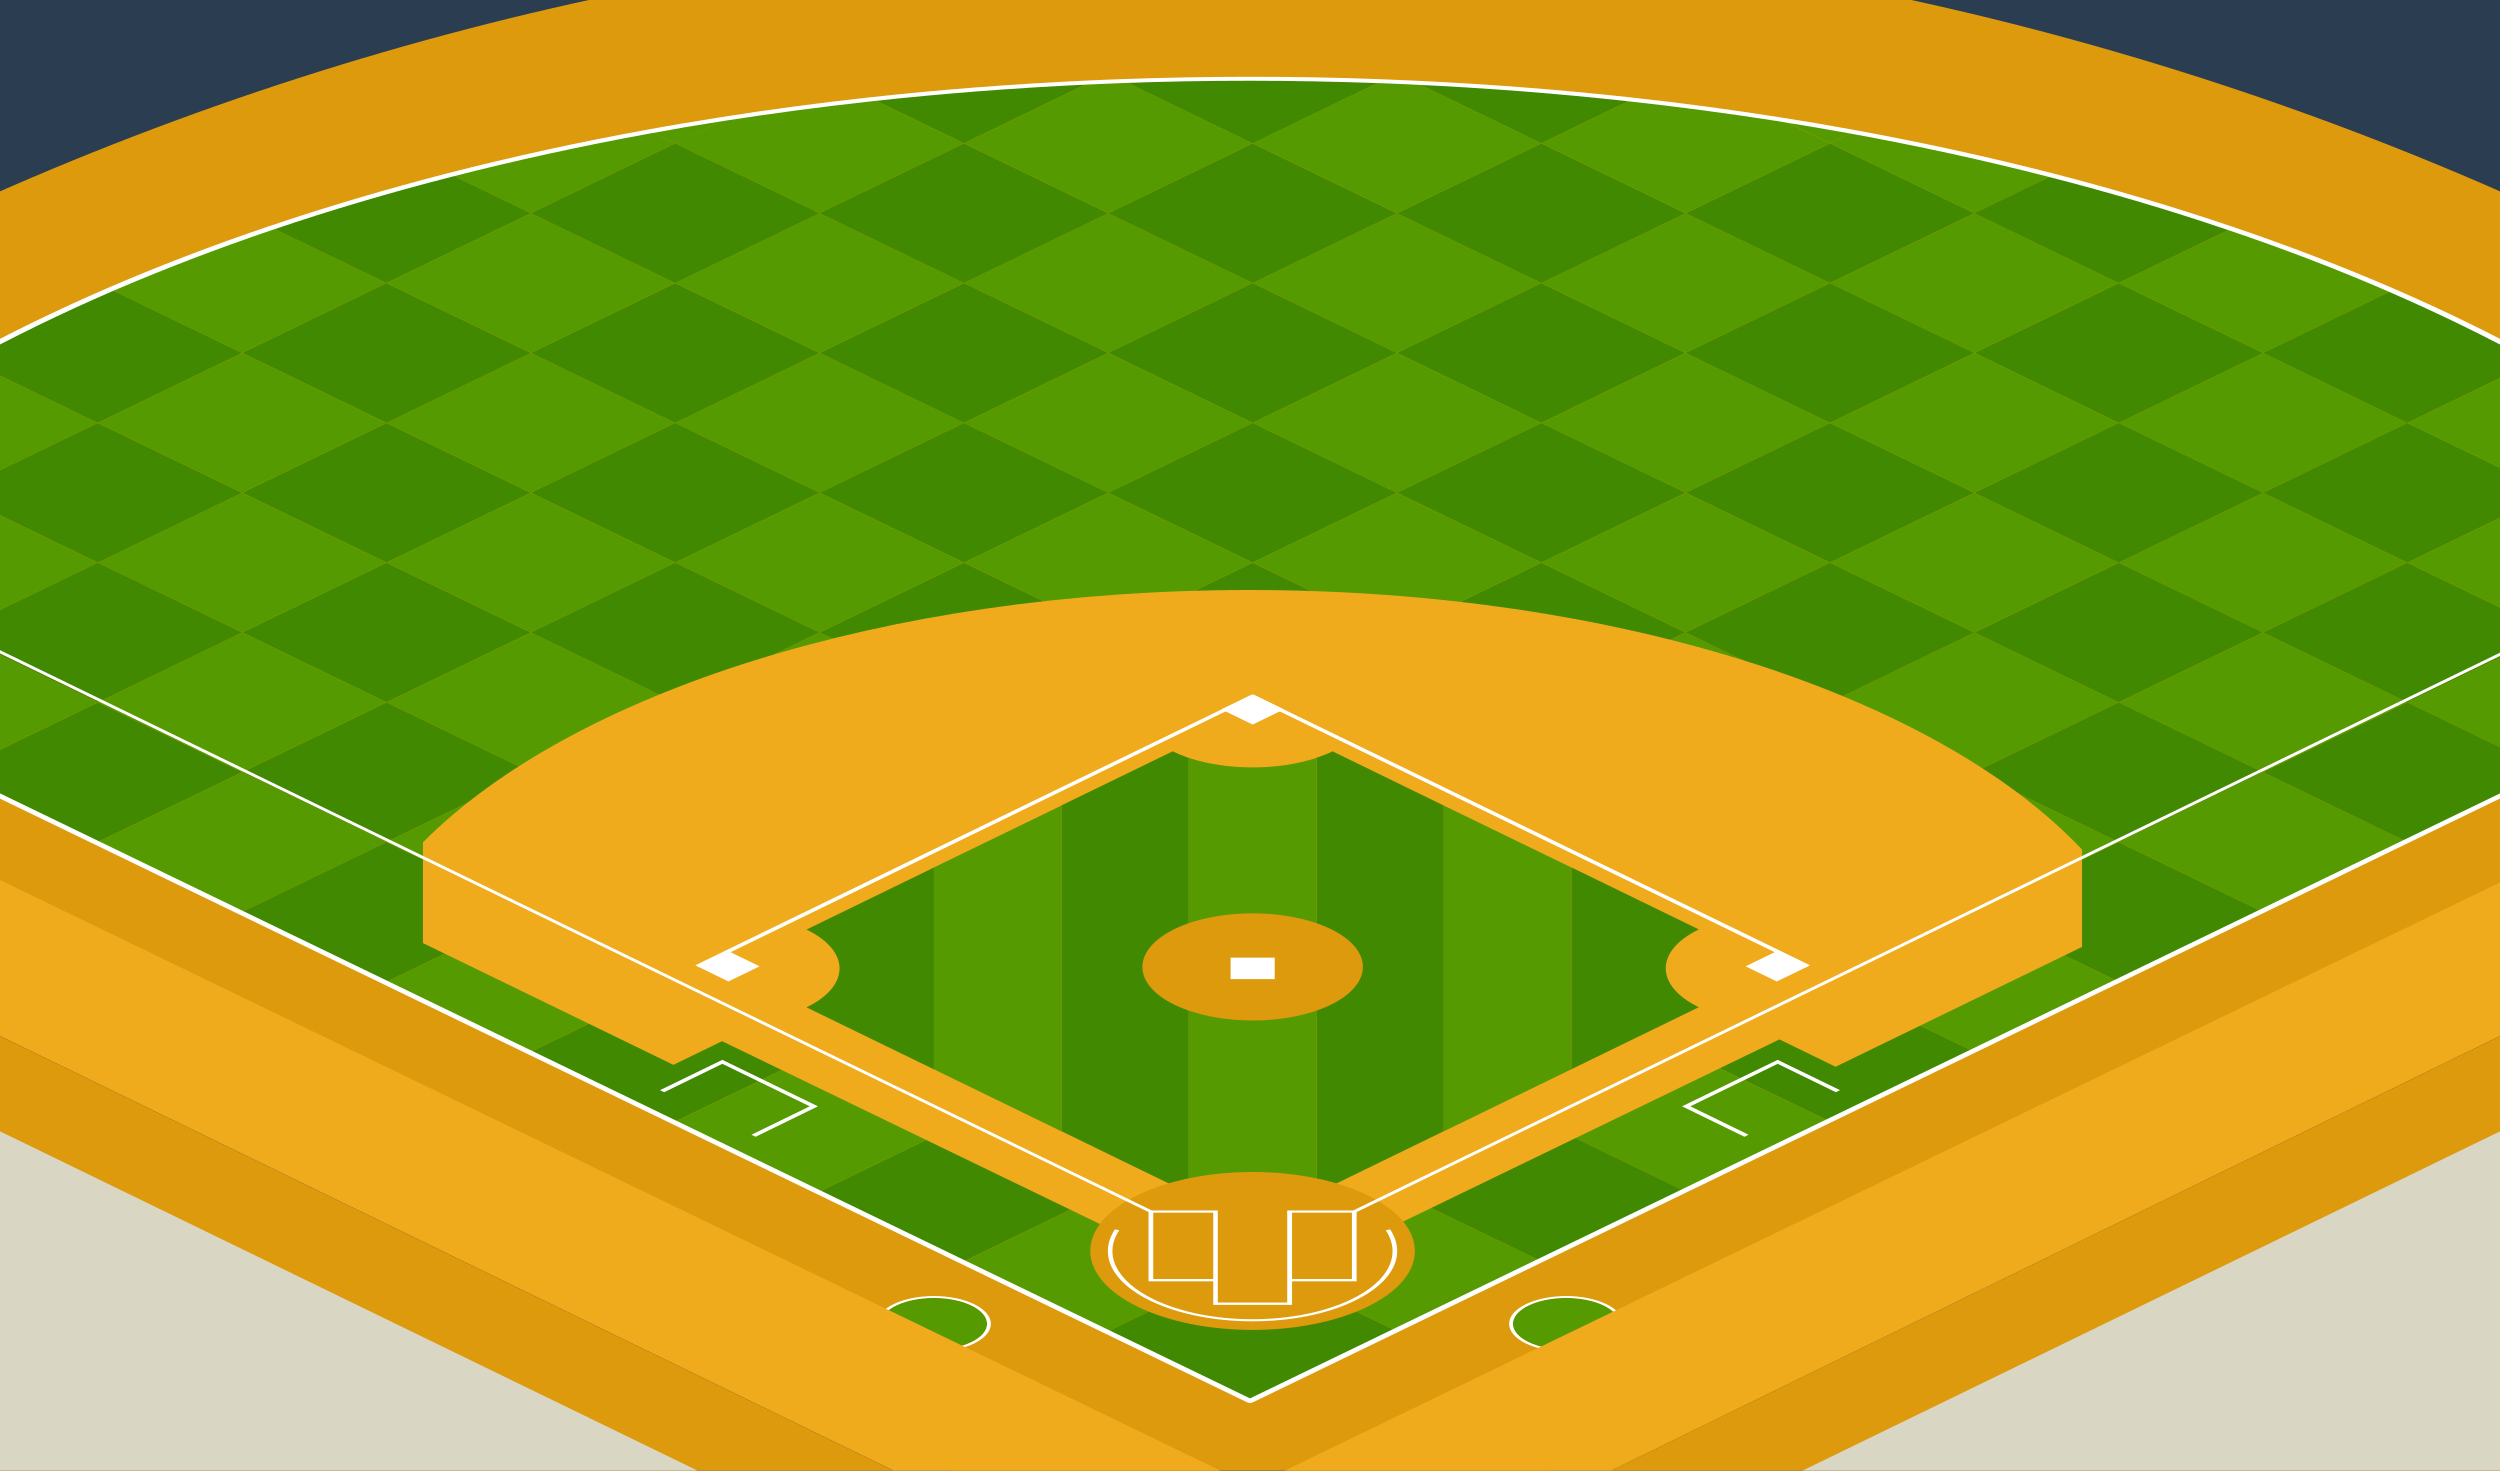 <?xml version="1.0" encoding="utf-8"?>
<!-- Generator: Adobe Illustrator 18.0.0, SVG Export Plug-In . SVG Version: 6.00 Build 0)  -->
<!DOCTYPE svg PUBLIC "-//W3C//DTD SVG 1.1//EN" "http://www.w3.org/Graphics/SVG/1.1/DTD/svg11.dtd">
<svg version="1.1" id="Layer_1" xmlns="http://www.w3.org/2000/svg" xmlns:xlink="http://www.w3.org/1999/xlink" x="0px" y="0px"
	 viewBox="0 0 1700 1000" enable-background="new 0 0 1700 1000" xml:space="preserve">
<rect x="0" y="0" width="1700" height="1000" fill="#333333" stroke="none"/>
<g>
	<defs>
		<rect id="SVGID_7_" width="1700" height="1000"/>
	</defs>
	<clipPath id="SVGID_2_">
		<use xlink:href="#SVGID_7_"  overflow="visible"/>
	</clipPath>
	<polygon clip-path="url(#SVGID_2_)" fill="#DC9A0C" points="0,1000 607.5,1000 0,704.5 	"/>
	<polygon clip-path="url(#SVGID_2_)" fill="#DC9A0C" points="1700,1000 1700,704.5 1095.6,1000 	"/>
	<path clip-path="url(#SVGID_2_)" fill="#2B3E51" d="M-574,320.6l208.8,101.1l1217,589l1217-589l208.8-101.1v0
		c-17.6-8.6-34.8-16.9-51.7-25.1c-172.2-83.8-309.6-150.6-449.8-218.8c-25.1-12.2-50.5-23.9-76.1-35.1V0h-101.8
		c-238.1-89.9-490.9-136.2-746.4-136.2h0h0C596.3-136.2,343.4-89.9,105.3,0H0v43.1C-24.4,53.8-48.5,65-72.5,76.6
		C-213.7,145.3-352,212.6-525.9,297.2C-541.6,304.8-557.6,312.6-574,320.6L-574,320.6z"/>
	<path clip-path="url(#SVGID_2_)" fill="#DC9A0C" d="M1774.3,164.5c-288-140.1-604-212.9-924.3-212.9h0h0
		c-320.2,0-636.3,72.8-924.3,212.9c-154,74.9-304.5,148.1-501.5,243.9v0L-367,509.5l1217,589l1217-589l208.8-101.1v0
		C2078.8,312.6,1928.3,239.4,1774.3,164.5z"/>
	<g clip-path="url(#SVGID_2_)">
		<polygon fill="#418900" points="361,335.1 262.8,287.6 164.7,335.1 262.8,382.6 		"/>
		<polygon fill="#549A00" points="459.1,287.6 361,240 262.8,287.6 361,335.1 		"/>
		<polygon fill="#549A00" points="949.9,240 1048.1,192.5 949.9,145 851.8,192.5 		"/>
		<polygon fill="#549A00" points="557.3,335.1 655.5,287.6 557.3,240 459.1,287.6 		"/>
		<polygon fill="#418900" points="262.8,382.6 164.7,430.1 262.8,477.6 361,430.1 		"/>
		<polygon fill="#549A00" points="164.7,335.1 66.5,382.6 164.7,430.1 262.8,382.6 		"/>
		<polygon fill="#418900" points="557.3,240 459.1,192.5 361,240 459.1,287.6 		"/>
		<polygon fill="#549A00" points="851.8,192.5 753.6,145 655.5,192.5 753.6,240 		"/>
		<polygon fill="#418900" points="753.6,240 655.5,192.5 557.3,240 655.5,287.6 		"/>
		<polygon fill="#418900" points="1048.1,287.6 1146.2,240 1048.1,192.5 949.9,240 		"/>
		<polygon fill="#418900" points="949.9,145 851.8,97.5 753.6,145 851.8,192.5 		"/>
		<polygon fill="#549A00" points="361,430.1 262.8,477.6 361,525.1 459.1,477.6 		"/>
		<polygon fill="#418900" points="1146.2,525.1 1244.4,572.6 1342.6,525.1 1244.4,477.6 		"/>
		<polygon fill="#549A00" points="1440.7,382.6 1538.9,430.1 1637,382.6 1538.9,335.1 		"/>
		<polygon fill="#549A00" points="1538.9,335.1 1637,287.6 1538.9,240 1440.7,287.6 		"/>
		<polygon fill="#549A00" points="1244.4,477.6 1342.6,525.1 1440.7,477.6 1342.6,430.1 		"/>
		<polygon fill="#418900" points="1342.6,430.1 1440.7,477.6 1538.9,430.1 1440.7,382.6 		"/>
		<polygon fill="#418900" points="459.1,477.6 361,525.1 459.1,572.6 557.3,525.1 		"/>
		<polygon fill="#549A00" points="1146.2,240 1244.4,192.5 1146.2,145 1048.1,192.5 		"/>
		<polygon fill="#418900" points="1440.7,287.6 1538.9,240 1440.7,192.5 1342.6,240 		"/>
		<polygon fill="#418900" points="1342.6,145 1244.4,97.5 1146.2,145 1244.4,192.5 		"/>
		<polygon fill="#549A00" points="1342.6,240 1440.7,192.5 1342.6,145 1244.4,192.5 		"/>
		<polygon fill="#418900" points="1637,382.6 1735.2,335.1 1637,287.6 1538.9,335.1 		"/>
		<polygon fill="#418900" points="753.6,715.2 851.8,762.7 949.9,715.2 851.8,667.6 		"/>
		<polygon fill="#549A00" points="1146.2,335.1 1244.4,287.6 1146.2,240 1048.1,287.6 		"/>
		<polygon fill="#418900" points="655.5,572.6 557.3,620.1 655.5,667.6 753.6,620.1 		"/>
		<polygon fill="#549A00" points="557.3,525.1 459.1,572.6 557.3,620.1 655.5,572.6 		"/>
		<polygon fill="#549A00" points="753.6,620.1 655.5,667.6 753.6,715.2 851.8,667.6 		"/>
		<polygon fill="#549A00" points="1048.1,572.6 1146.2,620.1 1244.4,572.6 1146.2,525.1 		"/>
		<polygon fill="#549A00" points="851.8,667.6 949.9,715.2 1048.1,667.6 949.9,620.1 		"/>
		<polygon fill="#418900" points="949.9,620.1 1048.1,667.6 1146.2,620.1 1048.1,572.6 		"/>
		<polygon fill="#418900" points="753.6,620.1 851.8,667.6 949.9,620.1 851.8,572.6 		"/>
		<polygon fill="#549A00" points="851.8,477.6 949.9,525.1 1048.1,477.6 949.9,430.1 		"/>
		<polygon fill="#418900" points="949.9,430.1 1048.1,477.6 1146.2,430.1 1048.1,382.6 		"/>
		<polygon fill="#418900" points="753.6,525.1 851.8,572.6 949.9,525.1 851.8,477.6 		"/>
		<polygon fill="#418900" points="1342.6,240 1244.4,192.5 1146.2,240 1244.4,287.6 		"/>
		<polygon fill="#418900" points="949.9,240 851.8,192.5 753.6,240 851.8,287.6 		"/>
		<polygon fill="#549A00" points="753.6,430.1 655.5,477.6 753.6,525.1 851.8,477.6 		"/>
		<polygon fill="#549A00" points="949.9,335.1 1048.1,287.6 949.9,240 851.8,287.6 		"/>
		<polygon fill="#549A00" points="851.8,287.6 753.6,240 655.5,287.6 753.6,335.1 		"/>
		<polygon fill="#418900" points="1048.1,382.6 1146.2,335.1 1048.1,287.6 949.9,335.1 		"/>
		<path fill="#418900" d="M1109.8,67.6c-48-5.3-97-9.1-147-11.4l85.3,41.3L1109.8,67.6z"/>
		<polygon fill="#418900" points="1342.6,335.1 1244.4,287.6 1146.2,335.1 1244.4,382.6 		"/>
		<polygon fill="#418900" points="655.5,382.6 557.3,430.1 655.5,477.6 753.6,430.1 		"/>
		<path fill="#418900" d="M593.7,67.6l61.8,29.9l85.3-41.3C690.7,58.5,641.7,62.4,593.7,67.6z"/>
		<path fill="#418900" d="M851.8,53.7c-29.4,0-58.5,0.5-87.3,1.6l87.3,42.3l87.3-42.3C910.2,54.2,881.1,53.7,851.8,53.7z"/>
		<polygon fill="#418900" points="753.6,430.1 851.8,477.6 949.9,430.1 851.8,382.6 		"/>
		<polygon fill="#418900" points="949.9,335.1 851.8,287.6 753.6,335.1 851.8,382.6 		"/>
		<polygon fill="#549A00" points="949.9,430.1 1048.1,382.6 949.9,335.1 851.8,382.6 		"/>
		<polygon fill="#549A00" points="1146.2,430.1 1244.4,382.6 1146.2,335.1 1048.1,382.6 		"/>
		<polygon fill="#418900" points="949.9,525.1 1048.1,572.6 1146.2,525.1 1048.1,477.6 		"/>
		<polygon fill="#549A00" points="1048.1,477.6 1146.2,525.1 1244.4,477.6 1146.2,430.1 		"/>
		<polygon fill="#418900" points="1048.1,192.5 1146.2,145 1048.1,97.5 949.9,145 		"/>
		<polygon fill="#418900" points="1146.2,430.1 1244.4,477.6 1342.6,430.1 1244.4,382.6 		"/>
		<polygon fill="#549A00" points="851.8,572.6 949.9,620.1 1048.1,572.6 949.9,525.1 		"/>
		<polygon fill="#549A00" points="1244.4,382.6 1342.6,430.1 1440.7,382.6 1342.6,335.1 		"/>
		<polygon fill="#549A00" points="1342.6,335.1 1440.7,287.6 1342.6,240 1244.4,287.6 		"/>
		<polygon fill="#418900" points="1440.7,382.6 1538.9,335.1 1440.7,287.6 1342.6,335.1 		"/>
		<polygon fill="#418900" points="753.6,335.1 655.5,287.6 557.3,335.1 655.5,382.6 		"/>
		<polygon fill="#418900" points="557.3,335.1 459.1,287.6 361,335.1 459.1,382.6 		"/>
		<polygon fill="#549A00" points="557.3,430.1 655.5,382.6 557.3,335.1 459.1,382.6 		"/>
		<polygon fill="#549A00" points="361,335.1 262.8,382.6 361,430.1 459.1,382.6 		"/>
		<polygon fill="#418900" points="655.5,477.6 557.3,525.1 655.5,572.6 753.6,525.1 		"/>
		<polygon fill="#418900" points="459.1,382.6 361,430.1 459.1,477.6 557.3,430.1 		"/>
		<polygon fill="#549A00" points="753.6,525.1 655.5,572.6 753.6,620.1 851.8,572.6 		"/>
		<polygon fill="#549A00" points="557.3,430.1 459.1,477.6 557.3,525.1 655.5,477.6 		"/>
		<polygon fill="#549A00" points="851.8,382.6 753.6,335.1 655.5,382.6 753.6,430.1 		"/>
		<path fill="#549A00" d="M66.5,287.6l-88.2-42.7c-30.8,16.9-59.6,34.7-86.1,53.3l76.1,36.9L66.5,287.6z"/>
		<path fill="#418900" d="M164.7,240l-88.5-42.8C41.6,212.1,9,228.1-21.7,244.9l88.2,42.7L164.7,240z"/>
		<path fill="#549A00" d="M262.8,192.5l-77.2-37.3c-38.2,13-74.8,27-109.5,42l88.5,42.8L262.8,192.5z"/>
		<polygon fill="#418900" points="66.5,477.6 -31.7,525.1 66.5,572.6 164.7,525.1 		"/>
		<polygon fill="#549A00" points="-31.7,430.1 -129.8,477.6 -31.7,525.1 66.5,477.6 		"/>
		<path fill="#549A00" d="M459.1,97.5l-16.5-8c-46.6,8.5-91.7,18.4-135.3,29.6L361,145L459.1,97.5z"/>
		<path fill="#549A00" d="M1260.9,89.5c-16.7-3-33.6-5.9-50.6-8.6l34.2,16.5L1260.9,89.5z"/>
		<path fill="#418900" d="M361,145l-53.6-25.9c-42.2,10.8-82.8,22.9-121.8,36.1l77.2,37.3L361,145z"/>
		<path fill="#549A00" d="M1342.6,145l53.6-25.9c-43.5-11.2-88.7-21.1-135.3-29.6l-16.5,8L1342.6,145z"/>
		<path fill="#549A00" d="M1048.1,97.5l98.2,47.5l98.2-47.5L1210.2,81c-32.8-5.2-66.3-9.6-100.4-13.4L1048.1,97.5z"/>
		<path fill="#549A00" d="M557.3,145l98.2-47.5l-61.8-29.9c-34.1,3.7-67.5,8.2-100.4,13.4l-34.2,16.5L557.3,145z"/>
		<polygon fill="#549A00" points="164.7,525.1 66.5,572.6 164.7,620.1 262.8,572.6 		"/>
		<path fill="#549A00" d="M493.3,81c-17.1,2.7-33.9,5.5-50.6,8.6l16.5,8L493.3,81z"/>
		<polygon fill="#418900" points="655.5,762.7 557.3,810.2 655.5,857.7 753.6,810.2 		"/>
		<path fill="#549A00" d="M851.8,97.5l98.2,47.5l98.2-47.5l-85.3-41.3c-7.9-0.4-15.8-0.7-23.7-1L851.8,97.5z"/>
		<polygon fill="#418900" points="1342.6,620.1 1440.7,667.6 1538.9,620.1 1440.7,572.6 		"/>
		<polygon fill="#418900" points="1146.2,715.2 1244.4,762.7 1342.6,715.2 1244.4,667.6 		"/>
		<polygon fill="#549A00" points="1048.1,762.7 1146.2,810.2 1244.4,762.7 1146.2,715.2 		"/>
		<polygon fill="#549A00" points="1244.4,667.6 1342.6,715.2 1440.7,667.6 1342.6,620.1 		"/>
		<polygon fill="#549A00" points="1735.2,430.1 1637,477.6 1735.2,525.1 1833.4,477.6 		"/>
		<polygon fill="#549A00" points="1440.7,572.6 1538.9,620.1 1637,572.6 1538.9,525.1 		"/>
		<polygon fill="#418900" points="1538.9,525.1 1637,572.6 1735.2,525.1 1637,477.6 		"/>
		<polygon fill="#549A00" points="753.6,810.2 655.5,857.7 753.6,905.2 851.8,857.7 		"/>
		<polygon fill="#418900" points="459.1,667.6 361,715.2 459.1,762.7 557.3,715.2 		"/>
		<polygon fill="#549A00" points="557.3,715.2 459.1,762.7 557.3,810.2 655.5,762.7 		"/>
		<polygon fill="#549A00" points="361,620.1 262.8,667.6 361,715.2 459.1,667.6 		"/>
		<polygon fill="#418900" points="262.8,572.6 164.7,620.1 262.8,667.6 361,620.1 		"/>
		<path fill="#418900" d="M1440.7,192.5l77.2-37.3c-38.9-13.2-79.6-25.2-121.8-36.1l-53.6,25.9L1440.7,192.5z"/>
		<polygon fill="#418900" points="753.6,905.2 851.8,952.7 949.9,905.2 851.8,857.7 		"/>
		<polygon fill="#549A00" points="851.8,857.7 949.9,905.2 1048.1,857.7 949.9,810.2 		"/>
		<polygon fill="#418900" points="949.9,810.2 1048.1,857.7 1146.2,810.2 1048.1,762.7 		"/>
		<polygon fill="#418900" points="164.7,335.1 66.5,287.6 -31.7,335.1 66.5,382.6 		"/>
		<polygon fill="#418900" points="262.8,477.6 164.7,525.1 262.8,572.6 361,525.1 		"/>
		<polygon fill="#549A00" points="164.7,430.1 66.5,477.6 164.7,525.1 262.8,477.6 		"/>
		<polygon fill="#549A00" points="-31.7,335.1 -129.8,382.6 -31.7,430.1 66.5,382.6 		"/>
		<polygon fill="#418900" points="66.5,382.6 -31.7,430.1 66.5,477.6 164.7,430.1 		"/>
		<polygon fill="#549A00" points="557.3,620.1 459.1,667.6 557.3,715.2 655.5,667.6 		"/>
		<polygon fill="#549A00" points="361,525.1 262.8,572.6 361,620.1 459.1,572.6 		"/>
		<path fill="#549A00" d="M1538.9,240l88.5-42.8c-34.7-15-71.3-29.1-109.5-42l-77.2,37.3L1538.9,240z"/>
		<polygon fill="#549A00" points="557.3,240 655.5,192.5 557.3,145 459.1,192.5 		"/>
		<polygon fill="#418900" points="655.5,667.6 557.3,715.2 655.5,762.7 753.6,715.2 		"/>
		<polygon fill="#418900" points="753.6,145 655.5,97.5 557.3,145 655.5,192.5 		"/>
		<path fill="#549A00" d="M851.8,97.5l-87.3-42.3c-7.9,0.3-15.8,0.6-23.7,1l-85.3,41.3l98.2,47.5L851.8,97.5z"/>
		<polygon fill="#418900" points="361,240 262.8,192.5 164.7,240 262.8,287.6 		"/>
		<polygon fill="#549A00" points="262.8,287.6 164.7,240 66.5,287.6 164.7,335.1 		"/>
		<polygon fill="#549A00" points="459.1,192.5 361,145 262.8,192.5 361,240 		"/>
		<polygon fill="#418900" points="557.3,145 459.1,97.5 361,145 459.1,192.5 		"/>
		<polygon fill="#418900" points="459.1,572.6 361,620.1 459.1,667.6 557.3,620.1 		"/>
		<polygon fill="#549A00" points="753.6,715.2 655.5,762.7 753.6,810.2 851.8,762.7 		"/>
		<polygon fill="#549A00" points="1440.7,477.6 1538.9,525.1 1637,477.6 1538.9,430.1 		"/>
		<polygon fill="#418900" points="1538.9,430.1 1637,477.6 1735.2,430.1 1637,382.6 		"/>
		<path fill="#418900" d="M1637,287.6l88.2-42.7c-30.6-16.8-63.3-32.7-97.8-47.7l-88.5,42.8L1637,287.6z"/>
		<path fill="#549A00" d="M1735.2,335.1l76.1-36.9c-26.5-18.6-55.3-36.4-86.1-53.3l-88.2,42.7L1735.2,335.1z"/>
		<polygon fill="#549A00" points="1735.2,335.1 1637,382.6 1735.2,430.1 1833.4,382.6 		"/>
		<polygon fill="#418900" points="949.9,715.2 1048.1,762.7 1146.2,715.2 1048.1,667.6 		"/>
		<polygon fill="#549A00" points="851.8,762.7 949.9,810.2 1048.1,762.7 949.9,715.2 		"/>
		<polygon fill="#418900" points="753.6,810.2 851.8,857.7 949.9,810.2 851.8,762.7 		"/>
		<polygon fill="#549A00" points="1048.1,667.6 1146.2,715.2 1244.4,667.6 1146.2,620.1 		"/>
		<polygon fill="#549A00" points="1244.4,572.6 1342.6,620.1 1440.7,572.6 1342.6,525.1 		"/>
		<polygon fill="#418900" points="1146.2,620.1 1244.4,667.6 1342.6,620.1 1244.4,572.6 		"/>
		<polygon fill="#418900" points="1342.6,525.1 1440.7,572.6 1538.9,525.1 1440.7,477.6 		"/>
	</g>
	<g clip-path="url(#SVGID_2_)">
		<path fill="#FFFFFF" d="M850,954c-0.7,0-1.3-0.1-1.9-0.4L-245.8,424.1c-0.7-0.4-1-0.9-0.6-1.4c17.2-22.4,37.6-44.6,60.6-65.9
			c22.1-20.4,47-40.4,74.1-59.4c26.5-18.6,55.5-36.5,86.3-53.5c30.6-16.8,63.6-32.9,98-47.8c34.7-15,71.6-29.2,109.8-42.1
			c39-13.2,80.1-25.4,122-36.2c43.7-11.2,89.3-21.2,135.6-29.6c16.8-3.1,33.8-5.9,50.7-8.6c32.9-5.2,66.7-9.7,100.6-13.4
			c48.3-5.3,97.9-9.1,147.4-11.4c7.9-0.4,15.9-0.7,23.8-1c29-1,58.5-1.6,87.5-1.6s58.5,0.5,87.5,1.6c7.9,0.3,15.9,0.6,23.8,1
			c49.5,2.3,99.1,6.1,147.4,11.4c33.9,3.7,67.7,8.2,100.6,13.4c16.9,2.6,34,5.5,50.7,8.6c46.2,8.4,91.9,18.4,135.6,29.6
			c42,10.8,83,23,122,36.2c38.1,12.9,75.1,27.1,109.8,42.1c34.4,14.9,67.4,31,98,47.8c30.8,16.9,59.9,34.9,86.3,53.4
			c27.1,19,52,39,74.1,59.4c23,21.3,43.4,43.5,60.6,65.9c0.4,0.5,0.1,1-0.6,1.4L851.9,953.6C851.3,953.9,850.7,954,850,954z
			 M-240.9,422.9L850,950.9l1090.9-528c-17-22.1-37.1-43.9-59.7-64.8c-22-20.3-46.8-40.2-73.7-59.1c-26.4-18.5-55.3-36.4-85.9-53.2
			c-30.5-16.7-63.3-32.7-97.6-47.6c-34.5-15-71.3-29.1-109.3-41.9c-38.8-13.2-79.7-25.3-121.5-36c-43.5-11.2-88.9-21.1-135-29.5
			c-16.7-3-33.7-5.9-50.5-8.6c-32.7-5.1-66.4-9.6-100.2-13.3c-48.1-5.3-97.4-9.1-146.7-11.4c-7.9-0.4-15.8-0.7-23.7-1
			c-28.9-1-58.2-1.6-87.1-1.6c-28.9,0-58.2,0.5-87.1,1.6c-7.9,0.3-15.8,0.6-23.7,1c-49.3,2.3-98.6,6.1-146.7,11.4
			c-33.7,3.7-67.4,8.2-100.2,13.3c-16.8,2.6-33.8,5.5-50.5,8.6c-46,8.4-91.4,18.3-135,29.5c-41.8,10.7-82.6,22.8-121.5,36
			c-38,12.9-74.7,27-109.3,41.9C41.9,213,9,229-21.5,245.7c-30.7,16.8-59.6,34.7-85.9,53.2c-27,18.9-51.8,38.8-73.7,59.1
			C-203.8,379-223.9,400.8-240.9,422.9z"/>
	</g>
	<path clip-path="url(#SVGID_2_)" fill="#F0AB1D" d="M849.4,401.2c-247.4,0-461.1,70.1-561.8,171.6v36.7v31.8l170.3,82.8L491,708
		l358.3,173.4l360.7-174.6l38.2,18.6l167.6-81.5v-36.7v-29.5C1317.3,473.5,1100.7,401.2,849.4,401.2z"/>
	<g clip-path="url(#SVGID_2_)">
		<path fill="#418900" d="M797.4,510.9l-75.7,36.8v221.5l86.7,42.2V515.4C804.6,514.1,800.9,512.6,797.4,510.9z"/>
		<polygon fill="#549A00" points="635,589.9 635,727.1 721.7,769.3 721.7,547.8 		"/>
		<path fill="#418900" d="M548.4,632.1c30,14.6,30,38.3,0,52.9l86.7,42.2V589.9L548.4,632.1z"/>
		<polygon fill="#549A00" points="981.8,547.8 981.8,769.3 1068.5,727.1 1068.5,589.9 		"/>
		<path fill="#418900" d="M1068.5,727.1l86.7-42.2c-30-14.6-30-38.3,0-52.9l-86.7-42.2V727.1z"/>
		<path fill="#549A00" d="M808.4,515.4v296.1l43.3,21.1l43.3-21.1V515.4C869.1,524,834.5,524,808.4,515.4z"/>
		<path fill="#418900" d="M906.1,510.9c-3.4,1.7-7.1,3.1-11,4.4v296.1l86.7-42.2V547.8L906.1,510.9z"/>
	</g>
	<path clip-path="url(#SVGID_2_)" fill="#DC9A0C" d="M929.8,812.7c43.1,21,43.1,55,0,75.9c-43.1,21-113,21-156.1,0
		c-43.1-21-43.1-55,0-75.9C816.8,791.7,886.7,791.7,929.8,812.7z"/>
	<polygon clip-path="url(#SVGID_2_)" fill="#FFFFFF" points="873,482.4 851.8,492.7 830.6,482.4 851.8,472.1 	"/>
	<polygon clip-path="url(#SVGID_2_)" fill="#FFFFFF" points="516.5,657.1 495.3,667.4 474.2,657.1 495.3,646.8 	"/>
	<polygon clip-path="url(#SVGID_2_)" fill="#FFFFFF" points="1187,657.1 1208.2,667.4 1229.4,657.1 1208.2,646.8 	"/>
	<g clip-path="url(#SVGID_2_)">
		<path fill="#FFFFFF" d="M851.8,898.5c-25.2,0-50.4-4.7-69.6-14c-26.2-12.7-35.4-31.3-24.1-48.5l3,0.5c-11,16.6-2.1,34.6,23.3,47
			c37.1,18.1,97.5,18.1,134.6,0c25.4-12.3,34.3-30.3,23.3-47l3-0.5c11.4,17.2,2.1,35.8-24.1,48.5C902.2,893.8,877,898.5,851.8,898.5
			z"/>
	</g>
	<path clip-path="url(#SVGID_2_)" fill="#FFFFFF" d="M922.5,824.2l961.4-467.6l-2.3-1.1L920.2,823.1h-44.9v0.8v47.4v14.4h-47.2
		v-14.4v-47.4v-0.8h-44.9l-962.9-468.4l-2.3,1.1L781,824.2v47.1H825v16h53.6v-16h43.9V824.2z M784.2,869.7v-45.1H825v45.1H784.2z
		 M919.3,869.7h-40.7v-45.1h40.7V869.7z"/>
	<path clip-path="url(#SVGID_2_)" fill="#DC9A0C" d="M904.8,631.7c29.3,14.2,29.3,37.3,0,51.6c-29.3,14.2-76.7,14.2-106,0
		c-29.3-14.2-29.3-37.3,0-51.6C828,617.5,875.5,617.5,904.8,631.7z"/>
	<rect x="836.8" y="651.2" clip-path="url(#SVGID_2_)" fill="#FFFFFF" width="30" height="14.6"/>
	<g clip-path="url(#SVGID_2_)">
		<polygon fill="#FFFFFF" points="475.6,657.8 472.8,656.4 850.4,472.8 853.2,474.1 		"/>
	</g>
	<g clip-path="url(#SVGID_2_)">
		<polygon fill="#FFFFFF" points="1228,657.8 1230.8,656.4 853.2,472.8 850.4,474.1 		"/>
	</g>
	<g clip-path="url(#SVGID_2_)">
		<path fill="#549A00" d="M635,882.6c-20,0-36.2,7.9-36.2,17.6c0,9.7,16.2,17.6,36.2,17.6c20,0,36.2-7.9,36.2-17.6
			C671.2,890.5,655,882.6,635,882.6z"/>
		<path fill="#FFFFFF" d="M635,881.3c-21.4,0-38.8,8.5-38.8,18.9s17.4,18.9,38.8,18.9c21.4,0,38.8-8.5,38.8-18.9
			S656.5,881.3,635,881.3z M635,917.8c-20,0-36.2-7.9-36.2-17.6c0-9.7,16.2-17.6,36.2-17.6c20,0,36.2,7.9,36.2,17.6
			C671.2,909.9,655,917.8,635,917.8z"/>
		<path fill="#549A00" d="M1101.1,900.2c0-9.7-16.2-17.6-36.2-17.6c-20,0-36.2,7.9-36.2,17.6c0,9.7,16.2,17.6,36.2,17.6
			C1084.9,917.8,1101.1,909.9,1101.1,900.2z"/>
		<path fill="#FFFFFF" d="M1065,881.3c-21.4,0-38.8,8.5-38.8,18.9s17.4,18.9,38.8,18.9s38.8-8.5,38.8-18.9S1086.4,881.3,1065,881.3z
			 M1028.8,900.2c0-9.7,16.2-17.6,36.2-17.6c20,0,36.2,7.9,36.2,17.6c0,9.7-16.2,17.6-36.2,17.6
			C1045,917.8,1028.8,909.9,1028.8,900.2z"/>
	</g>
	<g clip-path="url(#SVGID_2_)">
		<polygon fill="#FFFFFF" points="513.8,773 511,771.6 550.6,752.3 491.2,723.4 451.6,742.7 448.8,741.3 491.2,720.7 556.2,752.3 		
			"/>
	</g>
	<g clip-path="url(#SVGID_2_)">
		<polygon fill="#FFFFFF" points="1186.2,773 1189,771.6 1149.4,752.3 1208.8,723.4 1248.4,742.7 1251.2,741.3 1208.8,720.7 
			1143.8,752.3 		"/>
	</g>
	<polygon clip-path="url(#SVGID_2_)" fill="#DAD6C4" points="-43.6,748.1 563.9,1043.6 -43.6,1043.6 	"/>
	<polygon clip-path="url(#SVGID_2_)" fill="#DAD6C4" points="1743.6,748.1 1136.1,1043.6 1743.6,1043.6 	"/>
	<path clip-path="url(#SVGID_2_)" fill="#F0AB1D" d="M1700,704.5l681.6-333.3l-155.8-75.8l0,0c16.9,8.2,34.1,16.6,51.7,25.1v0
		l-208.8,101.1l-1217,589l-1217-589L-574,320.6v0c16.3-8,32.4-15.7,48.1-23.4v0l-155.8,75.8L0,704.5L607.5,1000l85,41.4l0,0
		c88,42.8,230.6,42.8,318.6,0l0,0l0,0l84.6-41.4L1700,704.5z"/>
</g>
</svg>

